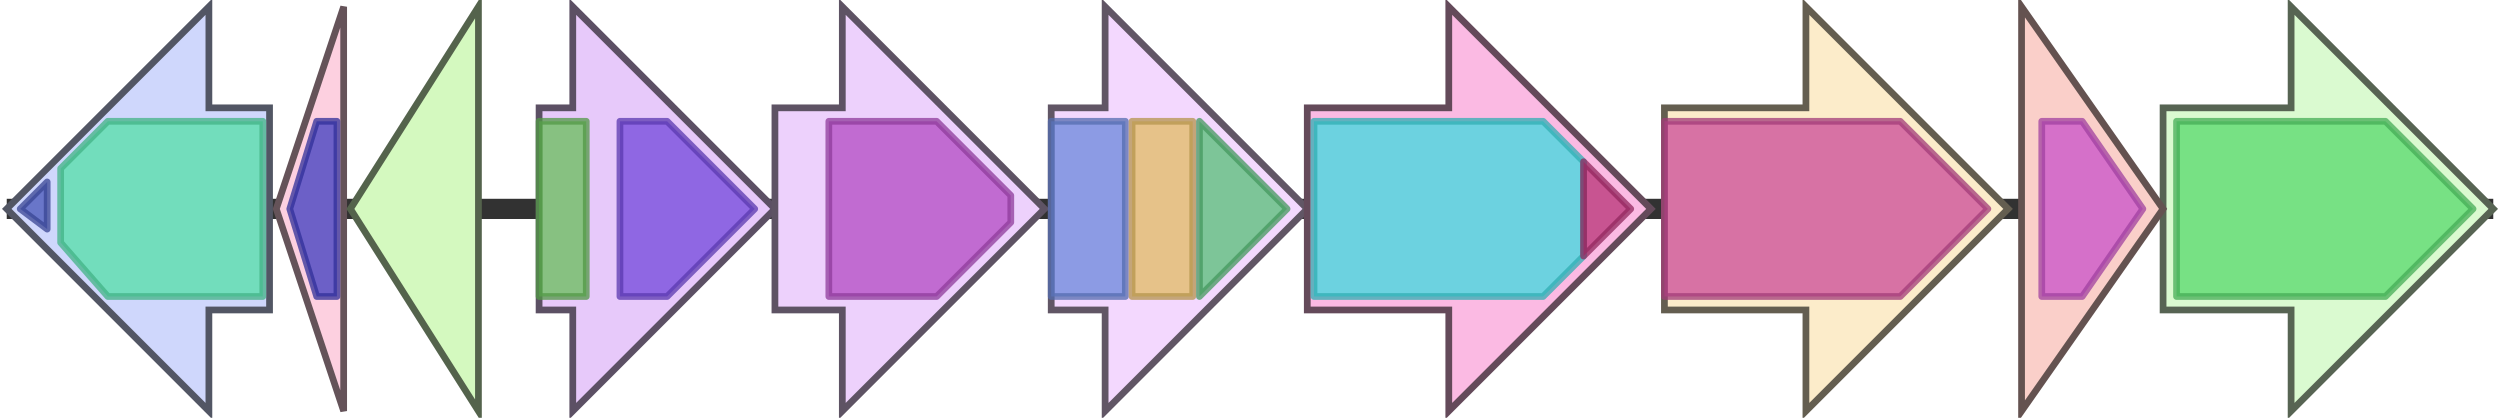 <svg version="1.1" baseProfile="full" xmlns="http://www.w3.org/2000/svg" width="371" height="62">
	<line x1="1" y1="31" x2="370" y2="31" style="stroke:rgb(50,50,50); stroke-width:3 "/>
	<g>
		<title>bmp7</title>
		<polygon class="bmp7" points="321,16 340,16 340,1 370,31 340,61 340,46 321,46" fill="rgb(218,250,208)" fill-opacity="1.0" stroke="rgb(87,100,83)" stroke-width="1" />
		<g>
			<title>PF00067</title>
			<polygon class="PF00067" points="323,18 354,18 367,31 354,44 323,44" stroke-linejoin="round" width="46" height="26" fill="rgb(85,216,107)" stroke="rgb(68,172,85)" stroke-width="1" opacity="0.75" />
		</g>
	</g>
	<g>
		<title>bmp10</title>
		<polygon class="bmp10" points="40,16 31,16 31,1 1,31 31,61 31,46 40,46" fill="rgb(207,215,252)" fill-opacity="1.0" stroke="rgb(82,86,100)" stroke-width="1" />
		<g>
			<title>PF14759</title>
			<polygon class="PF14759" points="3,31 7,27 7,34" stroke-linejoin="round" width="6" height="26" fill="rgb(71,86,184)" stroke="rgb(56,68,147)" stroke-width="1" opacity="0.75" />
		</g>
		<g>
			<title>PF07992</title>
			<polygon class="PF07992" points="9,25 16,18 39,18 39,44 16,44 9,36" stroke-linejoin="round" width="30" height="26" fill="rgb(83,223,167)" stroke="rgb(66,178,133)" stroke-width="1" opacity="0.75" />
		</g>
	</g>
	<g>
		<title>bmp9</title>
		<polygon class="bmp9" points="51,16 51,16 51,1 41,31 51,61 51,46 51,46" fill="rgb(253,208,224)" fill-opacity="1.0" stroke="rgb(101,83,89)" stroke-width="1" />
		<g>
			<title>PF00111</title>
			<polygon class="PF00111" points="43,31 47,18 50,18 50,44 47,44" stroke-linejoin="round" width="8" height="26" fill="rgb(60,59,191)" stroke="rgb(48,47,152)" stroke-width="1" opacity="0.75" />
		</g>
	</g>
	<g>
		<title>bmp8</title>
		<polygon class="bmp8" points="71,16 71,16 71,1 52,31 71,61 71,46 71,46" fill="rgb(212,249,191)" fill-opacity="1.0" stroke="rgb(84,99,76)" stroke-width="1" />
	</g>
	<g>
		<title>bmp1</title>
		<polygon class="bmp1" points="80,16 85,16 85,1 115,31 85,61 85,46 80,46" fill="rgb(231,201,250)" fill-opacity="1.0" stroke="rgb(92,80,100)" stroke-width="1" />
		<g>
			<title>PF00550</title>
			<rect class="PF00550" x="80" y="18" stroke-linejoin="round" width="7" height="26" fill="rgb(103,191,88)" stroke="rgb(82,152,70)" stroke-width="1" opacity="0.75" />
		</g>
		<g>
			<title>PF12697</title>
			<polygon class="PF12697" points="92,18 99,18 112,31 99,44 92,44" stroke-linejoin="round" width="21" height="26" fill="rgb(113,71,219)" stroke="rgb(90,56,175)" stroke-width="1" opacity="0.75" />
		</g>
	</g>
	<g>
		<title>bmp2</title>
		<polygon class="bmp2" points="115,16 125,16 125,1 155,31 125,61 125,46 115,46" fill="rgb(237,209,252)" fill-opacity="1.0" stroke="rgb(94,83,100)" stroke-width="1" />
		<g>
			<title>PF04820</title>
			<polygon class="PF04820" points="123,18 139,18 150,29 150,33 139,44 123,44" stroke-linejoin="round" width="27" height="26" fill="rgb(179,74,194)" stroke="rgb(143,59,155)" stroke-width="1" opacity="0.75" />
		</g>
	</g>
	<g>
		<title>bmp3</title>
		<polygon class="bmp3" points="156,16 164,16 164,1 194,31 164,61 164,46 156,46" fill="rgb(243,216,254)" fill-opacity="1.0" stroke="rgb(97,86,101)" stroke-width="1" />
		<g>
			<title>PF02771</title>
			<rect class="PF02771" x="156" y="18" stroke-linejoin="round" width="11" height="26" fill="rgb(105,135,218)" stroke="rgb(84,108,174)" stroke-width="1" opacity="0.75" />
		</g>
		<g>
			<title>PF02770</title>
			<rect class="PF02770" x="168" y="18" stroke-linejoin="round" width="9" height="26" fill="rgb(225,186,97)" stroke="rgb(180,148,77)" stroke-width="1" opacity="0.75" />
		</g>
		<g>
			<title>PF00441</title>
			<polygon class="PF00441" points="178,18 178,18 191,31 178,44 178,44" stroke-linejoin="round" width="14" height="26" fill="rgb(85,191,117)" stroke="rgb(68,152,93)" stroke-width="1" opacity="0.75" />
		</g>
	</g>
	<g>
		<title>bmp4</title>
		<polygon class="bmp4" points="194,16 215,16 215,1 245,31 215,61 215,46 194,46" fill="rgb(251,186,227)" fill-opacity="1.0" stroke="rgb(100,74,90)" stroke-width="1" />
		<g>
			<title>PF00501</title>
			<polygon class="PF00501" points="195,18 229,18 235,24 235,38 229,44 195,44" stroke-linejoin="round" width="40" height="26" fill="rgb(60,217,223)" stroke="rgb(48,173,178)" stroke-width="1" opacity="0.75" />
		</g>
		<g>
			<title>PF13193</title>
			<polygon class="PF13193" points="235,24 242,31 242,31 235,38" stroke-linejoin="round" width="7" height="26" fill="rgb(182,50,118)" stroke="rgb(145,39,94)" stroke-width="1" opacity="0.75" />
		</g>
	</g>
	<g>
		<title>bmp5</title>
		<polygon class="bmp5" points="247,16 268,16 268,1 298,31 268,61 268,46 247,46" fill="rgb(252,236,202)" fill-opacity="1.0" stroke="rgb(100,94,80)" stroke-width="1" />
		<g>
			<title>PF00743</title>
			<polygon class="PF00743" points="247,18 282,18 295,31 295,31 282,44 247,44" stroke-linejoin="round" width="48" height="26" fill="rgb(203,74,151)" stroke="rgb(162,59,120)" stroke-width="1" opacity="0.75" />
		</g>
	</g>
	<g>
		<title>bmp6</title>
		<polygon class="bmp6" points="300,16 300,16 300,1 321,31 300,61 300,46 300,46" fill="rgb(250,207,201)" fill-opacity="1.0" stroke="rgb(100,82,80)" stroke-width="1" />
		<g>
			<title>PF01947</title>
			<polygon class="PF01947" points="303,18 309,18 318,31 318,31 309,44 303,44" stroke-linejoin="round" width="15" height="26" fill="rgb(200,80,201)" stroke="rgb(160,64,160)" stroke-width="1" opacity="0.75" />
		</g>
	</g>
</svg>

